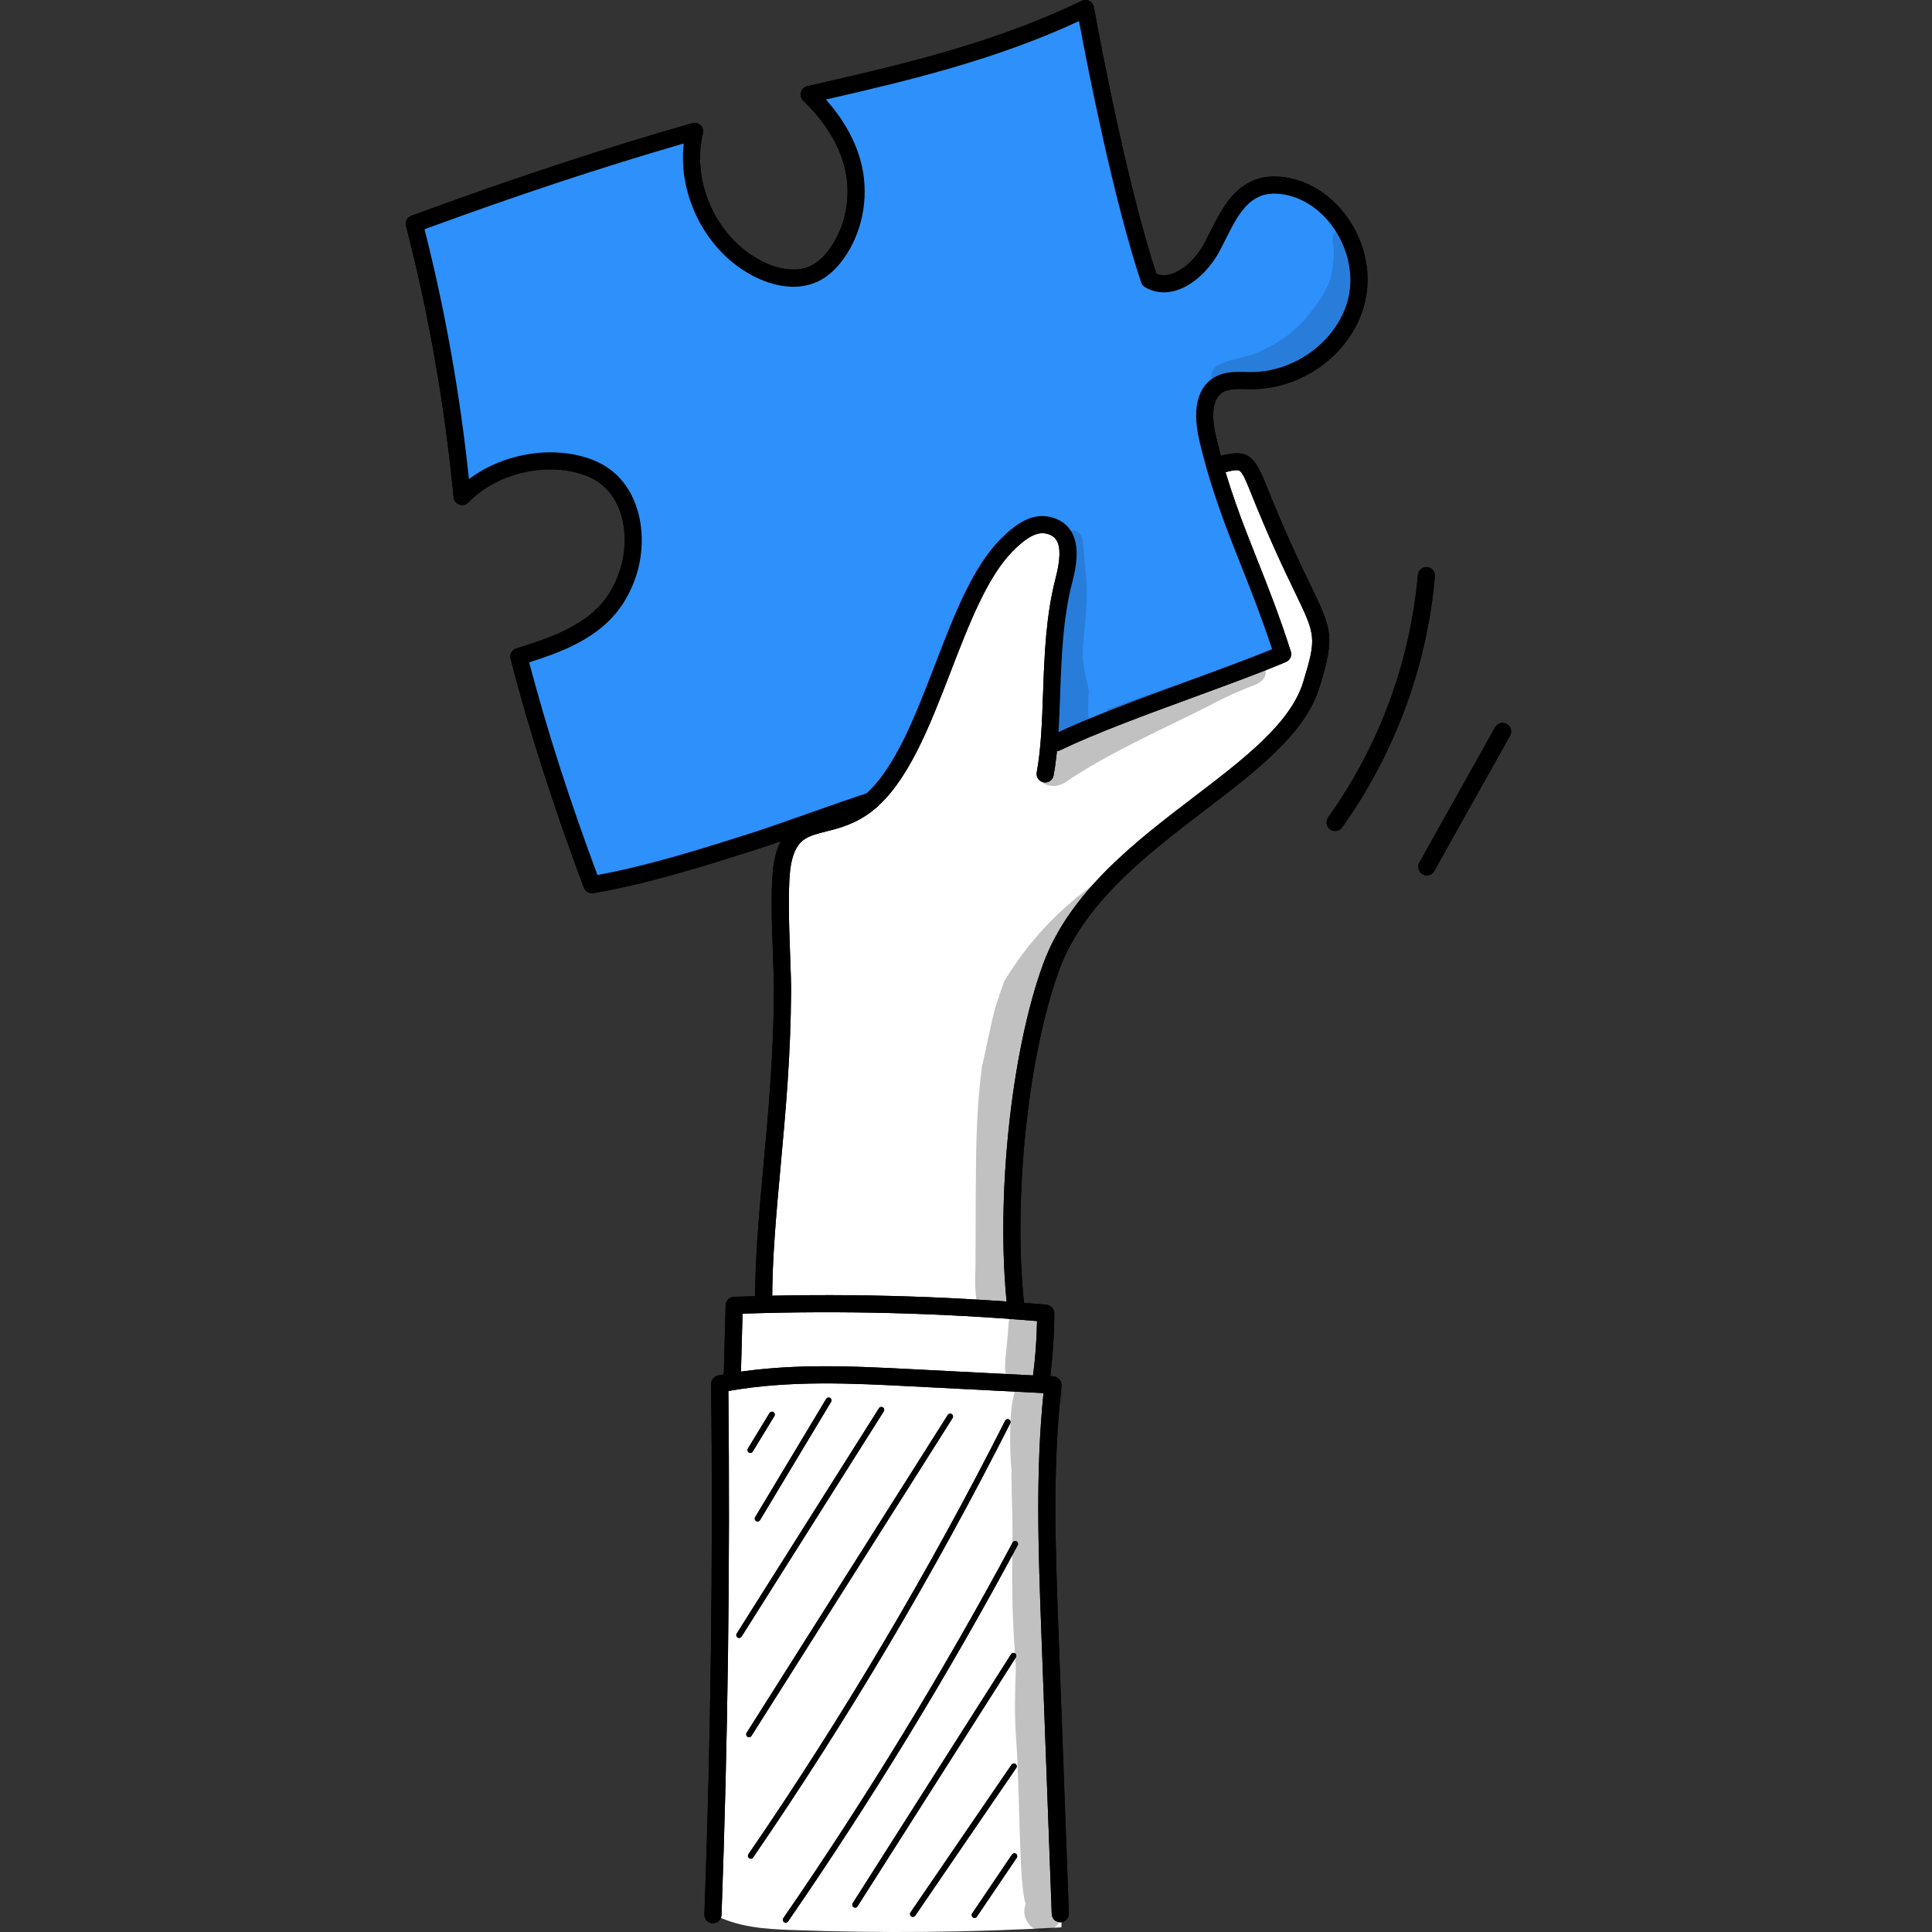 <svg width="100" height="100" viewBox="0 0 100 100" fill="none" xmlns="http://www.w3.org/2000/svg">
<rect x="0" y="0" width="100" height="100" fill="#333333" stroke="none"/>
<g id="Container">
<g id="Group">
<g id="Group_2">
<path id="Vector" d="M36.831 99.045C36.249 90.356 37.849 81.625 37.185 72.942C37.159 72.611 37.133 72.265 37.256 71.957C37.379 71.648 37.703 71.391 38.137 71.173C38.059 70.079 38.033 68.982 38.061 67.886C38.065 67.751 38.073 67.603 38.163 67.501C38.25 67.403 38.39 67.374 38.519 67.351C38.893 67.284 39.268 67.217 39.643 67.15C39.657 64.793 39.763 62.437 40.006 59.938C40.106 58.364 40.207 56.791 40.307 55.217C40.393 53.865 40.479 52.511 40.474 51.156C40.466 49.111 40.253 47.043 40.651 45.036C40.801 44.281 41.05 43.518 41.589 42.759C43.183 42.589 44.711 41.86 45.848 40.73C48.378 38.213 48.671 34.25 50.403 31.13C51.017 30.024 51.816 29.023 52.758 28.179C53.101 27.872 53.476 27.578 53.92 27.455C54.363 27.331 54.891 27.412 55.191 27.761C55.568 28.197 55.471 28.854 55.362 29.42C54.794 32.372 54.49 35.375 54.657 38.464C58.427 36.699 62.328 35.219 66.298 33.638C65.753 31.884 65.106 30.16 64.362 28.481C63.779 27.163 63.128 25.846 62.924 24.419C62.91 24.319 62.899 24.213 62.937 24.12C62.996 23.975 63.159 23.901 63.313 23.873C63.797 23.786 64.29 24.039 64.621 24.402C64.952 24.765 65.15 25.226 65.343 25.678C66.153 27.582 66.963 29.485 67.774 31.389C68.046 32.026 68.321 32.68 68.361 33.372C68.41 34.231 68.092 35.063 67.695 35.965C65.965 38.637 63.331 40.566 60.834 42.54C58.336 44.514 55.84 46.699 54.577 49.62C54.143 50.626 53.867 51.691 53.631 52.76C52.554 57.646 52.275 62.706 52.94 67.795C53.329 67.797 53.719 67.799 54.109 67.801C54.126 69.073 54.053 70.346 53.893 71.608C54.126 71.628 54.359 71.648 54.592 71.669C53.056 80.775 55.243 90.093 54.938 99.758C50.303 100.025 45.655 100.072 41.016 99.898C39.62 99.848 38.194 99.769 36.831 99.045Z" fill="white"/>
</g>
<g id="Group_3">
<path id="Vector_2" d="M39.213 78.751C39.187 78.751 39.161 78.745 39.137 78.731C39.067 78.689 39.044 78.598 39.087 78.527L42.763 72.405C42.805 72.335 42.896 72.313 42.966 72.355C43.036 72.397 43.059 72.487 43.017 72.558L39.34 78.68C39.312 78.726 39.264 78.751 39.213 78.751Z" fill="black"/>
</g>
<g id="Group_4">
<path id="Vector_3" d="M38.257 84.78C38.23 84.78 38.203 84.773 38.178 84.757C38.109 84.713 38.089 84.622 38.132 84.553L45.494 72.891C45.538 72.822 45.63 72.802 45.698 72.845C45.767 72.889 45.788 72.981 45.744 73.049L38.382 84.711C38.354 84.755 38.306 84.78 38.257 84.78Z" fill="black"/>
</g>
<g id="Group_5">
<path id="Vector_4" d="M38.772 89.915C38.745 89.915 38.718 89.908 38.693 89.893C38.624 89.849 38.603 89.758 38.647 89.688L49.056 73.238C49.1 73.169 49.191 73.15 49.26 73.192C49.329 73.236 49.35 73.327 49.306 73.397L38.897 89.847C38.869 89.891 38.821 89.915 38.772 89.915Z" fill="black"/>
</g>
<g id="Group_6">
<path id="Vector_5" d="M38.837 75.203C38.811 75.203 38.784 75.196 38.761 75.181C38.691 75.139 38.669 75.048 38.711 74.978L39.83 73.139C39.872 73.07 39.963 73.047 40.032 73.09C40.102 73.132 40.124 73.223 40.082 73.293L38.963 75.132C38.936 75.178 38.887 75.203 38.837 75.203Z" fill="black"/>
</g>
<g id="Group_7">
<path id="Vector_6" d="M38.86 96.206C38.831 96.206 38.802 96.198 38.776 96.18C38.709 96.134 38.692 96.042 38.738 95.975C43.643 88.825 48.114 81.275 52.026 73.536C52.062 73.463 52.151 73.435 52.224 73.471C52.297 73.507 52.327 73.597 52.289 73.669C48.372 81.42 43.894 88.981 38.981 96.142C38.953 96.184 38.907 96.206 38.86 96.206Z" fill="black"/>
</g>
<g id="Group_8">
<path id="Vector_7" d="M40.667 99.518C40.638 99.518 40.609 99.51 40.583 99.492C40.516 99.445 40.499 99.353 40.545 99.285C44.843 93.053 48.836 86.511 52.415 79.84C52.453 79.768 52.543 79.74 52.615 79.779C52.687 79.818 52.714 79.908 52.676 79.98C49.092 86.661 45.093 93.212 40.789 99.454C40.76 99.496 40.714 99.518 40.667 99.518Z" fill="black"/>
</g>
<g id="Group_9">
<path id="Vector_8" d="M44.26 98.74C44.233 98.74 44.205 98.732 44.181 98.716C44.112 98.673 44.092 98.581 44.135 98.512L52.332 85.623C52.376 85.554 52.468 85.534 52.537 85.578C52.605 85.621 52.626 85.713 52.582 85.782L44.385 98.671C44.357 98.716 44.309 98.74 44.26 98.74Z" fill="black"/>
</g>
<g id="Group_10">
<path id="Vector_9" d="M47.25 99.218C47.221 99.218 47.192 99.21 47.167 99.192C47.1 99.147 47.082 99.055 47.128 98.987L52.358 91.339C52.404 91.272 52.496 91.255 52.563 91.301C52.63 91.347 52.648 91.439 52.602 91.506L47.372 99.154C47.344 99.196 47.297 99.218 47.25 99.218Z" fill="black"/>
</g>
<g id="Group_11">
<path id="Vector_10" d="M50.443 99.27C50.414 99.27 50.385 99.262 50.36 99.244C50.292 99.199 50.274 99.107 50.32 99.039L52.381 95.991C52.427 95.923 52.52 95.906 52.586 95.951C52.654 95.996 52.672 96.089 52.626 96.157L50.564 99.205C50.536 99.247 50.49 99.27 50.443 99.27Z" fill="black"/>
</g>
<g id="Group_12">
<path id="Vector_11" d="M23.896 25.65C23.512 20.866 22.691 16.116 21.583 11.473C26.278 9.731 31.032 8.148 35.893 6.751C35.79 8.569 35.958 10.475 36.892 12.037C37.826 13.601 39.681 14.718 41.462 14.338C43.346 13.937 44.61 11.936 44.57 10.01C44.53 8.084 43.412 6.307 41.89 4.929C46.761 3.915 51.538 2.453 56.115 0.602C56.942 5.374 58.146 10.081 59.612 14.656C61.463 14.707 62.897 13.065 63.804 11.45C64.024 11.059 64.236 10.653 64.564 10.347C65.522 9.452 67.137 9.748 68.165 10.562C69.951 11.976 70.455 14.708 69.443 16.749C68.43 18.79 66.087 20.028 63.813 19.898C63.585 19.885 63.35 19.86 63.133 19.933C62.965 19.989 62.82 20.1 62.701 20.231C61.985 21.016 62.263 22.25 62.584 23.263C62.954 24.429 63.323 25.595 63.624 26.647C64.547 29.09 65.471 31.532 66.156 34.052C62.12 35.346 58.154 36.86 54.233 38.486C54.569 35.282 54.906 32.077 55.242 28.873C55.282 28.496 55.319 28.099 55.165 27.752C54.877 27.105 54 26.896 53.333 27.138C52.667 27.38 52.177 27.947 51.758 28.519C50.301 30.514 49.343 32.824 48.488 35.141C47.624 37.481 46.783 39.959 44.854 41.67C40.021 43.081 35.19 44.493 30.433 45.909C29.615 42.031 27.543 38.15 26.938 34.307C27.199 33.551 28.344 33.595 29.044 33.209C30.538 32.384 31.755 31.052 32.44 29.488C33.123 27.925 32.949 25.908 31.702 24.744C30.617 23.731 28.968 23.543 27.514 23.842C26.149 24.12 24.866 24.783 23.896 25.65Z" fill="#ACD4F7"/>
</g>
<g id="Group_13" opacity="0.129">
<path id="Vector_12" d="M54.747 97.634C54.693 95.319 54.845 92.995 54.609 90.685C54.485 88.685 54.439 88.012 54.245 86.553C54.185 85.733 54.236 84.905 54.153 84.085C53.965 81.899 53.827 79.694 54.071 77.506C54.429 75.206 54.171 75.032 54.702 72.929C54.899 72.59 55.06 72.217 54.93 71.818C54.822 71.37 54.464 71.086 54.059 70.99C54.146 70.432 54.009 70.524 54.023 70.025C54.004 69.432 54.177 68.802 54.044 68.227C53.927 67.911 53.619 67.809 53.346 67.869C53.322 67.859 53.295 67.855 53.27 67.848C53.059 67.525 52.53 67.508 52.364 67.936C52.145 68.362 52.209 68.845 52.139 69.306C52.1 69.96 51.941 70.656 52.078 71.3C52.115 71.401 52.174 71.476 52.245 71.532C52.332 71.681 52.453 71.788 52.591 71.854C52.383 72.383 52.34 72.965 52.305 73.53C52.266 74.467 52.28 75.413 52.383 76.346C52.369 76.259 52.343 76.003 52.35 76.175C52.371 76.872 52.36 77.57 52.398 78.266C52.421 79.707 52.381 81.147 52.4 82.587C52.412 83.833 52.498 85.075 52.582 86.317C52.539 87.535 52.498 88.754 52.594 89.971C52.811 93.155 52.733 97.343 53.073 98.51C53.076 98.533 53.079 98.557 53.083 98.581C52.779 99.338 53.56 100.321 54.495 99.817C55.038 99.517 55.098 98.787 54.765 98.34C54.746 98.105 54.747 97.871 54.747 97.634Z" fill="black"/>
</g>
<g id="Group_14" opacity="0.129">
<path id="Vector_13" d="M68.511 32.805C68.511 33.347 68.413 33.873 68.24 34.378C68.399 34.047 68.531 33.728 68.561 33.211C68.545 32.989 68.581 32.938 68.511 32.805Z" fill="black"/>
</g>
<g id="Group_15" opacity="0.129">
<path id="Vector_14" d="M53.014 49.264C52.639 49.758 52.296 50.27 51.977 50.794C51.89 51.041 51.804 51.289 51.715 51.536C51.35 52.56 51.186 53.671 50.825 55.212C50.577 57.087 50.521 58.983 50.514 60.872C50.496 62.051 50.509 63.257 50.492 64.874C50.514 65.755 50.398 66.678 50.592 67.536C50.895 68.335 52.155 68.091 52.138 67.225C52.011 65.748 52.081 64.263 51.96 62.786C51.996 61.565 52.072 60.803 52.126 59.285C52.127 59.258 52.128 59.235 52.129 59.208C52.366 59.139 52.562 58.939 52.571 58.604C52.657 56.57 53.374 54.603 53.602 52.233C53.616 52.005 53.647 51.75 53.545 51.544C54.044 50.206 54.577 49.138 55.541 47.596C55.723 47.307 55.878 47.002 56.048 46.706C56.507 46.173 57.009 45.678 57.507 45.181C57.54 45.152 57.571 45.121 57.603 45.092C55.858 46.224 54.288 47.588 53.014 49.264Z" fill="black"/>
</g>
<g id="Group_16" opacity="0.129">
<path id="Vector_15" d="M64.844 39.198C65.06 39.005 65.272 38.803 65.477 38.591C65.74 38.287 65.994 37.955 66.217 37.643C65.837 38.083 65.431 38.503 64.995 38.901C64.802 39.076 64.606 39.246 64.408 39.415C64.553 39.343 64.698 39.27 64.844 39.198Z" fill="black"/>
</g>
<g id="Group_17" opacity="0.129">
<path id="Vector_16" d="M65.305 34.307C65.317 34.295 65.334 34.282 65.344 34.27C65.392 34.191 65.411 34.103 65.409 34.016C65.388 34.032 65.365 34.047 65.339 34.058C64.698 34.341 63.998 34.495 63.328 34.696C62.671 34.893 62.015 35.095 61.362 35.303C60.033 35.726 58.721 36.187 57.416 36.676C57.372 36.693 57.331 36.702 57.291 36.706C57.29 36.714 57.289 36.722 57.288 36.73C57.289 36.735 57.291 36.739 57.291 36.743C57.293 36.777 57.286 36.809 57.278 36.838C57.28 36.859 57.282 36.879 57.284 36.899C57.285 36.903 57.285 36.907 57.285 36.91C57.286 36.913 57.286 36.913 57.286 36.917C57.287 36.92 57.287 36.922 57.287 36.925C57.288 36.932 57.289 36.94 57.29 36.948C57.289 36.941 57.289 36.938 57.288 36.933C57.301 37.035 57.296 37.123 57.247 37.216C57.233 37.242 57.21 37.26 57.191 37.28C57.196 37.435 57.114 37.581 56.966 37.644C56.78 37.722 56.605 37.643 56.493 37.489C56.269 37.181 56.32 36.731 56.324 36.37C56.325 36.177 56.339 35.985 56.357 35.794C56.349 35.746 56.342 35.7 56.333 35.653C56.325 35.618 56.329 35.586 56.329 35.554C56.24 35.254 56.106 34.694 56.092 34.357C56.091 34.266 56.072 34.186 56.044 34.116C56.046 33.94 56.047 33.764 56.05 33.588C56.132 32.327 56.346 31.067 56.211 29.8C56.169 29.339 56.109 28.878 56.091 28.414C56.044 28.165 56.081 27.867 55.919 27.66C55.592 27.198 54.834 27.579 54.994 28.121C55.132 29.113 55.008 31.097 54.78 32.079C54.622 33.169 54.209 34.222 54.157 35.322C54.153 35.843 54.117 36.365 54.149 36.885C54.157 37.172 54.209 37.47 54.428 37.675C54.865 38.142 55.644 37.937 55.895 37.416C56.073 37.45 56.261 37.453 56.45 37.442C55.673 37.774 54.861 38.153 54.054 38.627C54.051 39.177 54.047 39.726 54.032 40.276C54.03 40.367 54.024 40.458 54.02 40.549C54.31 40.716 54.684 40.748 55.078 40.533C57.389 38.96 59.975 37.847 62.462 36.589C63.178 36.204 63.917 35.859 64.307 35.712C64.655 35.53 65.112 35.472 65.372 35.167C65.612 34.881 65.526 34.525 65.305 34.307Z" fill="black"/>
</g>
<g id="Group_18" opacity="0.129">
<path id="Vector_17" d="M69.896 11.865C69.559 11.659 69.091 11.854 68.991 12.233C68.938 12.403 68.996 12.569 69.024 12.738C69.054 13.021 69.032 13.306 69.004 13.588C68.981 13.794 68.956 14.094 68.79 14.629C68.777 14.663 68.764 14.696 68.751 14.73C68.749 14.733 68.749 14.735 68.747 14.738C68.587 15.089 68.388 15.421 68.161 15.733C68.04 15.898 67.983 15.97 68.142 15.764C67.411 16.782 66.661 17.546 65.115 18.242C64.427 18.529 63.628 18.574 62.977 18.931C62.342 19.378 62.866 20.424 63.61 20.201C64.56 19.948 65.543 19.793 66.418 19.321C68.084 18.451 69.567 17.012 70.034 15.145C70.216 14.401 70.603 12.347 69.896 11.865Z" fill="black"/>
</g>
<g id="Group_19">
<path id="Vector_18" d="M39.526 67.802C39.281 67.802 39.082 67.603 39.082 67.358C39.082 65.084 39.295 62.759 39.52 60.298C39.777 57.489 40.043 54.583 40.059 51.257C40.06 50.844 40.038 50.232 40.012 49.524C39.946 47.742 39.865 45.526 40.094 44.465C40.476 42.697 41.529 42.432 42.547 42.175C43.212 42.008 43.9 41.834 44.612 41.269C46.25 39.971 47.335 37.155 48.384 34.431C49.385 31.832 50.331 29.378 51.777 27.916C52.438 27.248 53.329 26.511 54.361 26.758C54.851 26.873 55.217 27.128 55.448 27.512C55.903 28.265 55.712 29.32 55.496 30.154C55.014 32.012 54.943 34.005 54.874 35.932C54.821 37.43 54.77 38.845 54.534 40.139C54.49 40.38 54.256 40.538 54.018 40.495C53.777 40.451 53.617 40.22 53.662 39.979C53.886 38.749 53.936 37.365 53.988 35.901C54.058 33.926 54.132 31.884 54.637 29.931C54.887 28.968 54.904 28.326 54.688 27.97C54.582 27.793 54.412 27.681 54.156 27.621C53.554 27.476 52.905 28.037 52.408 28.54C51.093 29.87 50.137 32.351 49.212 34.75C48.12 37.584 46.991 40.515 45.164 41.964C44.302 42.647 43.449 42.862 42.764 43.035C41.773 43.285 41.227 43.422 40.961 44.651C40.756 45.604 40.838 47.85 40.898 49.49C40.925 50.208 40.947 50.828 40.946 51.26C40.93 54.625 40.662 57.55 40.403 60.378C40.18 62.818 39.968 65.123 39.968 67.357C39.97 67.603 39.771 67.802 39.526 67.802Z" fill="black"/>
</g>
<g id="Group_20">
<path id="Vector_19" d="M30.636 46.234C30.453 46.234 30.286 46.121 30.22 45.946C28.599 41.605 27.428 37.951 26.425 34.099C26.365 33.87 26.496 33.634 26.721 33.564C28.232 33.09 30.112 32.499 31.213 31.156C31.588 30.698 31.884 30.142 32.091 29.503C32.598 27.946 32.361 25.872 30.928 24.923C30.521 24.653 29.997 24.465 29.372 24.366C27.53 24.07 25.468 24.73 24.239 26.007C24.118 26.132 23.936 26.175 23.773 26.118C23.61 26.061 23.494 25.914 23.478 25.741C23.016 20.944 22.188 16.218 21.014 11.695C20.957 11.475 21.076 11.246 21.291 11.168C26.595 9.218 31.216 7.694 35.83 6.374C35.983 6.331 36.146 6.371 36.26 6.481C36.373 6.59 36.421 6.752 36.383 6.905C35.765 9.454 37.12 12.366 39.468 13.534C40.387 13.992 41.291 14.078 41.946 13.771C42.307 13.601 42.65 13.291 42.964 12.848C43.751 11.74 44.049 10.252 43.763 8.869C43.431 7.263 42.391 5.995 41.577 5.213C41.459 5.1 41.413 4.932 41.456 4.774C41.5 4.617 41.627 4.497 41.786 4.46C46.492 3.388 51.36 2.28 55.989 0.044C56.114 -0.016 56.26 -0.014 56.383 0.048C56.507 0.111 56.594 0.227 56.618 0.364C56.998 2.448 58.342 9.541 59.851 14.166C60.072 14.26 60.311 14.27 60.577 14.197C61.203 14.025 61.905 13.391 62.321 12.619C62.431 12.416 62.536 12.206 62.642 11.993C63.174 10.933 63.777 9.73 64.999 9.293C65.578 9.086 66.267 9.08 66.994 9.276C69.576 9.971 71.287 12.939 70.654 15.627C70.048 18.204 67.517 20.144 64.765 20.144C64.662 20.143 64.561 20.141 64.458 20.139C64.013 20.129 63.594 20.119 63.292 20.302C62.639 20.696 62.751 21.812 62.959 22.678C63.549 25.128 64.278 26.964 65.048 28.908C65.62 30.348 66.21 31.837 66.813 33.719C66.883 33.937 66.774 34.174 66.563 34.263C65.276 34.807 63.614 35.416 61.855 36.062C59.318 36.992 56.695 37.953 54.859 38.84C54.638 38.946 54.373 38.853 54.266 38.633C54.16 38.413 54.252 38.148 54.472 38.041C56.348 37.136 58.992 36.166 61.549 35.229C63.13 34.649 64.632 34.099 65.842 33.602C65.291 31.928 64.749 30.561 64.223 29.235C63.44 27.261 62.701 25.397 62.096 22.886C61.593 20.795 62.219 19.914 62.832 19.543C63.355 19.227 63.952 19.241 64.478 19.252C64.574 19.255 64.66 19.26 64.763 19.257C67.077 19.257 69.284 17.576 69.79 15.425C70.308 13.221 68.865 10.699 66.762 10.133C66.378 10.03 65.811 9.945 65.296 10.129C64.409 10.447 63.935 11.392 63.434 12.392C63.323 12.613 63.214 12.832 63.1 13.042C62.696 13.792 61.853 14.769 60.809 15.054C60.257 15.205 59.72 15.137 59.256 14.858C59.165 14.803 59.097 14.717 59.064 14.617C57.632 10.297 56.342 3.738 55.849 1.092C51.544 3.088 47.086 4.16 42.748 5.151C43.521 6.018 44.327 7.222 44.631 8.689C44.967 10.309 44.613 12.056 43.686 13.362C43.282 13.931 42.823 14.339 42.321 14.575C41.086 15.153 39.755 14.669 39.072 14.329C36.59 13.094 35.071 10.167 35.391 7.425C31.132 8.662 26.838 10.082 21.972 11.864C23.036 16.041 23.808 20.386 24.273 24.797C25.703 23.718 27.702 23.202 29.511 23.491C30.262 23.611 30.903 23.844 31.418 24.185C33.219 25.378 33.544 27.902 32.934 29.778C32.692 30.522 32.343 31.175 31.898 31.718C30.733 33.141 28.933 33.792 27.389 34.284C28.334 37.855 29.434 41.283 30.922 45.29C33.58 44.802 36.26 43.953 38.855 43.13C39.546 42.911 40.734 42.493 41.882 42.088C43.04 41.68 44.239 41.258 44.941 41.035C45.175 40.96 45.424 41.09 45.498 41.324C45.573 41.557 45.443 41.807 45.209 41.881C44.52 42.099 43.328 42.519 42.176 42.925C41.022 43.332 39.828 43.752 39.127 43.975C36.381 44.845 33.547 45.744 30.709 46.229C30.685 46.231 30.66 46.234 30.636 46.234Z" fill="black"/>
</g>
<g id="Group_21">
<path id="Vector_20" d="M52.573 68.051C52.349 68.051 52.157 67.882 52.132 67.655C51.529 62.092 52.327 54.461 53.99 49.906C55.353 46.171 58.79 43.548 61.822 41.234C64.387 39.278 66.808 37.429 67.455 35.296C68.153 32.994 68.11 32.905 67.01 30.622C66.49 29.544 65.705 27.916 64.685 25.36C64.492 24.877 64.306 24.438 64.142 24.36C63.981 24.283 63.513 24.41 63.007 24.557C62.772 24.625 62.525 24.491 62.457 24.256C62.388 24.021 62.523 23.774 62.758 23.706C64.468 23.205 64.854 23.391 65.508 25.03C66.517 27.557 67.263 29.106 67.809 30.237C68.955 32.615 69.102 32.92 68.304 35.554C67.574 37.96 65.041 39.893 62.36 41.94C59.425 44.18 56.098 46.719 54.824 50.21C53.2 54.655 52.422 62.114 53.014 67.56C53.041 67.804 52.864 68.022 52.621 68.048C52.605 68.05 52.588 68.051 52.573 68.051Z" fill="black"/>
</g>
<g id="Group_22">
<path id="Vector_21" d="M36.903 99.55C36.897 99.55 36.891 99.55 36.886 99.549C36.641 99.54 36.45 99.334 36.459 99.09C36.794 89.985 36.911 80.747 36.809 71.633C36.807 71.418 36.958 71.233 37.169 71.192C40.606 70.528 43.973 70.703 47.228 70.871C49.669 70.997 52.109 71.123 54.526 71.245C54.648 71.251 54.762 71.308 54.841 71.401C54.92 71.494 54.958 71.616 54.944 71.738C54.471 75.912 54.629 80.187 54.782 84.322L55.325 99.036C55.333 99.281 55.142 99.487 54.898 99.496C54.642 99.505 54.447 99.313 54.438 99.069L53.895 84.355C53.748 80.341 53.594 76.195 54.012 72.107C51.748 71.994 49.465 71.875 47.182 71.757C44.096 71.598 40.908 71.433 37.7 71.997C37.794 81.005 37.675 90.128 37.345 99.123C37.337 99.362 37.14 99.55 36.903 99.55Z" fill="black"/>
</g>
<g id="Group_23">
<path id="Vector_22" d="M37.9 71.841C37.896 71.841 37.892 71.841 37.888 71.841C37.643 71.834 37.45 71.63 37.456 71.386L37.559 67.555C37.565 67.321 37.753 67.132 37.986 67.124C43.362 66.925 48.805 67.061 54.166 67.531C54.395 67.55 54.571 67.743 54.57 67.974C54.567 69.133 54.486 70.304 54.331 71.452C54.298 71.695 54.075 71.866 53.832 71.832C53.589 71.799 53.419 71.576 53.452 71.333C53.584 70.357 53.66 69.366 53.678 68.379C48.624 67.953 43.499 67.824 38.434 67.995L38.341 71.409C38.337 71.65 38.139 71.841 37.9 71.841Z" fill="black"/>
</g>
<g id="Group_24">
<path id="Vector_23" d="M69.106 43.013C69.016 43.013 68.926 42.986 68.848 42.93C68.648 42.788 68.602 42.511 68.745 42.311C71.381 38.618 72.987 34.276 73.389 29.756C73.41 29.511 73.629 29.333 73.87 29.353C74.114 29.375 74.294 29.59 74.272 29.834C73.856 34.512 72.194 39.005 69.467 42.827C69.38 42.948 69.243 43.013 69.106 43.013Z" fill="black"/>
</g>
<g id="Group_25">
<path id="Vector_24" d="M73.85 45.31C73.777 45.31 73.702 45.292 73.634 45.254C73.42 45.135 73.344 44.864 73.464 44.651L77.386 37.643C77.506 37.429 77.776 37.353 77.99 37.472C78.203 37.592 78.28 37.862 78.16 38.076L74.238 45.083C74.156 45.229 74.006 45.31 73.85 45.31Z" fill="black"/>
</g>
<g id="Group_26">
<path id="Vector_25" d="M39.213 78.751C39.187 78.751 39.161 78.745 39.137 78.731C39.067 78.689 39.044 78.598 39.087 78.527L42.763 72.405C42.805 72.335 42.896 72.313 42.966 72.355C43.036 72.397 43.059 72.487 43.017 72.558L39.34 78.68C39.312 78.726 39.264 78.751 39.213 78.751Z" fill="black"/>
</g>
<g id="Group_27">
<path id="Vector_26" d="M38.257 84.78C38.23 84.78 38.203 84.773 38.178 84.757C38.109 84.713 38.089 84.622 38.132 84.553L45.494 72.891C45.538 72.822 45.63 72.802 45.698 72.845C45.767 72.889 45.788 72.981 45.744 73.049L38.382 84.711C38.354 84.755 38.306 84.78 38.257 84.78Z" fill="black"/>
</g>
<g id="Group_28">
<path id="Vector_27" d="M38.772 89.915C38.745 89.915 38.718 89.908 38.693 89.893C38.624 89.849 38.603 89.758 38.647 89.688L49.056 73.238C49.1 73.169 49.191 73.15 49.26 73.192C49.329 73.236 49.35 73.327 49.306 73.397L38.897 89.847C38.869 89.891 38.821 89.915 38.772 89.915Z" fill="black"/>
</g>
<g id="Group_29">
<path id="Vector_28" d="M38.837 75.203C38.811 75.203 38.784 75.196 38.761 75.181C38.691 75.139 38.669 75.048 38.711 74.978L39.83 73.139C39.872 73.07 39.963 73.047 40.032 73.09C40.102 73.132 40.124 73.223 40.082 73.293L38.963 75.132C38.936 75.178 38.887 75.203 38.837 75.203Z" fill="black"/>
</g>
<g id="Group_30">
<path id="Vector_29" d="M38.86 96.206C38.831 96.206 38.802 96.198 38.776 96.18C38.709 96.134 38.692 96.042 38.738 95.975C43.643 88.825 48.114 81.275 52.026 73.536C52.062 73.463 52.151 73.435 52.224 73.471C52.297 73.507 52.327 73.597 52.289 73.669C48.372 81.42 43.894 88.981 38.981 96.142C38.953 96.184 38.907 96.206 38.86 96.206Z" fill="black"/>
</g>
<g id="Group_31">
<path id="Vector_30" d="M40.667 99.518C40.638 99.518 40.609 99.51 40.583 99.492C40.516 99.445 40.499 99.353 40.545 99.285C44.843 93.053 48.836 86.511 52.415 79.84C52.453 79.768 52.543 79.74 52.615 79.779C52.687 79.818 52.714 79.908 52.676 79.98C49.092 86.661 45.093 93.212 40.789 99.454C40.76 99.496 40.714 99.518 40.667 99.518Z" fill="black"/>
</g>
<g id="Group_32">
<path id="Vector_31" d="M44.26 98.74C44.233 98.74 44.205 98.732 44.181 98.716C44.112 98.673 44.092 98.581 44.135 98.512L52.332 85.623C52.376 85.554 52.468 85.534 52.537 85.578C52.605 85.621 52.626 85.713 52.582 85.782L44.385 98.671C44.357 98.716 44.309 98.74 44.26 98.74Z" fill="black"/>
</g>
<g id="Group_33">
<path id="Vector_32" d="M47.25 99.218C47.221 99.218 47.192 99.21 47.167 99.192C47.1 99.147 47.082 99.055 47.128 98.987L52.358 91.339C52.404 91.272 52.496 91.255 52.563 91.301C52.63 91.347 52.648 91.439 52.602 91.506L47.372 99.154C47.344 99.196 47.297 99.218 47.25 99.218Z" fill="black"/>
</g>
<g id="Group_34">
<path id="Vector_33" d="M50.443 99.27C50.414 99.27 50.385 99.262 50.36 99.244C50.292 99.199 50.274 99.107 50.32 99.039L52.381 95.991C52.427 95.923 52.52 95.906 52.586 95.951C52.654 95.996 52.672 96.089 52.626 96.157L50.564 99.205C50.536 99.247 50.49 99.27 50.443 99.27Z" fill="black"/>
</g>
<g id="Group_35">
<path id="Vector_34" d="M23.896 25.65C23.512 20.866 22.691 16.116 21.583 11.473C26.278 9.731 31.032 8.148 35.893 6.751C35.79 8.569 35.958 10.475 36.892 12.037C37.826 13.601 39.681 14.718 41.462 14.338C43.346 13.937 44.61 11.936 44.57 10.01C44.53 8.084 43.412 6.307 41.89 4.929C46.761 3.915 51.538 2.453 56.115 0.602C56.942 5.374 58.146 10.081 59.612 14.656C61.463 14.707 62.897 13.065 63.804 11.45C64.024 11.059 64.236 10.653 64.564 10.347C65.522 9.452 67.137 9.748 68.165 10.562C69.951 11.976 70.455 14.708 69.443 16.749C68.43 18.79 66.087 20.028 63.813 19.898C63.585 19.885 63.35 19.86 63.133 19.933C62.965 19.989 62.82 20.1 62.701 20.231C61.985 21.016 62.263 22.25 62.584 23.263C62.954 24.429 63.323 25.595 63.624 26.647C64.547 29.09 65.471 31.532 66.156 34.052C62.12 35.346 58.154 36.86 54.233 38.486C54.569 35.282 54.906 32.077 55.242 28.873C55.282 28.496 55.319 28.099 55.165 27.752C54.877 27.105 54 26.896 53.333 27.138C52.667 27.38 52.177 27.947 51.758 28.519C50.301 30.514 49.343 32.824 48.488 35.141C47.624 37.481 46.783 39.959 44.854 41.67C40.021 43.081 35.19 44.493 30.433 45.909C29.615 42.031 27.543 38.15 26.938 34.307C27.199 33.551 28.344 33.595 29.044 33.209C30.538 32.384 31.755 31.052 32.44 29.488C33.123 27.925 32.949 25.908 31.702 24.744C30.617 23.731 28.968 23.543 27.514 23.842C26.149 24.12 24.866 24.783 23.896 25.65Z" fill="#2E90FA"/>
</g>
<g id="Group_36" opacity="0.129">
<path id="Vector_35" d="M54.747 97.634C54.693 95.319 54.845 92.995 54.609 90.685C54.485 88.685 54.439 88.012 54.245 86.553C54.185 85.733 54.236 84.905 54.153 84.085C53.965 81.899 53.827 79.694 54.071 77.506C54.429 75.206 54.171 75.032 54.702 72.929C54.899 72.59 55.06 72.217 54.93 71.818C54.822 71.37 54.464 71.086 54.059 70.99C54.146 70.432 54.009 70.524 54.023 70.025C54.004 69.432 54.177 68.802 54.044 68.227C53.927 67.911 53.619 67.809 53.346 67.869C53.322 67.859 53.295 67.855 53.27 67.848C53.059 67.525 52.53 67.508 52.364 67.936C52.145 68.362 52.209 68.845 52.139 69.306C52.1 69.96 51.941 70.656 52.078 71.3C52.115 71.401 52.174 71.476 52.245 71.532C52.332 71.681 52.453 71.788 52.591 71.854C52.383 72.383 52.34 72.965 52.305 73.53C52.266 74.467 52.28 75.413 52.383 76.346C52.369 76.259 52.343 76.003 52.35 76.175C52.371 76.872 52.36 77.57 52.398 78.266C52.421 79.707 52.381 81.147 52.4 82.587C52.412 83.833 52.498 85.075 52.582 86.317C52.539 87.535 52.498 88.754 52.594 89.971C52.811 93.155 52.733 97.343 53.073 98.51C53.076 98.533 53.079 98.557 53.083 98.581C52.779 99.338 53.56 100.321 54.495 99.817C55.038 99.517 55.098 98.787 54.765 98.34C54.746 98.105 54.747 97.871 54.747 97.634Z" fill="black"/>
</g>
<g id="Group_37" opacity="0.129">
<path id="Vector_36" d="M68.511 32.805C68.511 33.347 68.413 33.873 68.24 34.378C68.399 34.047 68.531 33.728 68.561 33.211C68.545 32.989 68.581 32.938 68.511 32.805Z" fill="black"/>
</g>
<g id="Group_38" opacity="0.129">
<path id="Vector_37" d="M53.014 49.264C52.639 49.758 52.296 50.27 51.977 50.794C51.89 51.041 51.804 51.289 51.715 51.536C51.35 52.56 51.186 53.671 50.825 55.212C50.577 57.087 50.521 58.983 50.514 60.872C50.496 62.051 50.509 63.257 50.492 64.874C50.514 65.755 50.398 66.678 50.592 67.536C50.895 68.335 52.155 68.091 52.138 67.225C52.011 65.748 52.081 64.263 51.96 62.786C51.996 61.565 52.072 60.803 52.126 59.285C52.127 59.258 52.128 59.235 52.129 59.208C52.366 59.139 52.562 58.939 52.571 58.604C52.657 56.57 53.374 54.603 53.602 52.233C53.616 52.005 53.647 51.75 53.545 51.544C54.044 50.206 54.577 49.138 55.541 47.596C55.723 47.307 55.878 47.002 56.048 46.706C56.507 46.173 57.009 45.678 57.507 45.181C57.54 45.152 57.571 45.121 57.603 45.092C55.858 46.224 54.288 47.588 53.014 49.264Z" fill="black"/>
</g>
<g id="Group_39" opacity="0.129">
<path id="Vector_38" d="M64.844 39.198C65.06 39.005 65.272 38.803 65.477 38.591C65.74 38.287 65.994 37.955 66.217 37.643C65.837 38.083 65.431 38.503 64.995 38.901C64.802 39.076 64.606 39.246 64.408 39.415C64.553 39.343 64.698 39.27 64.844 39.198Z" fill="black"/>
</g>
<g id="Group_40" opacity="0.129">
<path id="Vector_39" d="M65.305 34.307C65.317 34.295 65.334 34.282 65.344 34.27C65.392 34.191 65.411 34.103 65.409 34.016C65.388 34.032 65.365 34.047 65.339 34.058C64.698 34.341 63.998 34.495 63.328 34.696C62.671 34.893 62.015 35.095 61.362 35.303C60.033 35.726 58.721 36.187 57.416 36.676C57.372 36.693 57.331 36.702 57.291 36.706C57.29 36.714 57.289 36.722 57.288 36.73C57.289 36.735 57.291 36.739 57.291 36.743C57.293 36.777 57.286 36.809 57.278 36.838C57.28 36.859 57.282 36.879 57.284 36.899C57.285 36.903 57.285 36.907 57.285 36.91C57.286 36.913 57.286 36.913 57.286 36.917C57.287 36.92 57.287 36.922 57.287 36.925C57.288 36.932 57.289 36.94 57.29 36.948C57.289 36.941 57.289 36.938 57.288 36.933C57.301 37.035 57.296 37.123 57.247 37.216C57.233 37.242 57.21 37.26 57.191 37.28C57.196 37.435 57.114 37.581 56.966 37.644C56.78 37.722 56.605 37.643 56.493 37.489C56.269 37.181 56.32 36.731 56.324 36.37C56.325 36.177 56.339 35.985 56.357 35.794C56.349 35.746 56.342 35.7 56.333 35.653C56.325 35.618 56.329 35.586 56.329 35.554C56.24 35.254 56.106 34.694 56.092 34.357C56.091 34.266 56.072 34.186 56.044 34.116C56.046 33.94 56.047 33.764 56.05 33.588C56.132 32.327 56.346 31.067 56.211 29.8C56.169 29.339 56.109 28.878 56.091 28.414C56.044 28.165 56.081 27.867 55.919 27.66C55.592 27.198 54.834 27.579 54.994 28.121C55.132 29.113 55.008 31.097 54.78 32.079C54.622 33.169 54.209 34.222 54.157 35.322C54.153 35.843 54.117 36.365 54.149 36.885C54.157 37.172 54.209 37.47 54.428 37.675C54.865 38.142 55.644 37.937 55.895 37.416C56.073 37.45 56.261 37.453 56.45 37.442C55.673 37.774 54.861 38.153 54.054 38.627C54.051 39.177 54.047 39.726 54.032 40.276C54.03 40.367 54.024 40.458 54.02 40.549C54.31 40.716 54.684 40.748 55.078 40.533C57.389 38.96 59.975 37.847 62.462 36.589C63.178 36.204 63.917 35.859 64.307 35.712C64.655 35.53 65.112 35.472 65.372 35.167C65.612 34.881 65.526 34.525 65.305 34.307Z" fill="black"/>
</g>
<g id="Group_41" opacity="0.129">
<path id="Vector_40" d="M69.896 11.865C69.559 11.659 69.091 11.854 68.991 12.233C68.938 12.403 68.996 12.569 69.024 12.738C69.054 13.021 69.032 13.306 69.004 13.588C68.981 13.794 68.956 14.094 68.79 14.629C68.777 14.663 68.764 14.696 68.751 14.73C68.749 14.733 68.749 14.735 68.747 14.738C68.587 15.089 68.388 15.421 68.161 15.733C68.04 15.898 67.983 15.97 68.142 15.764C67.411 16.782 66.661 17.546 65.115 18.242C64.427 18.529 63.628 18.574 62.977 18.931C62.342 19.378 62.866 20.424 63.61 20.201C64.56 19.948 65.543 19.793 66.418 19.321C68.084 18.451 69.567 17.012 70.034 15.145C70.216 14.401 70.603 12.347 69.896 11.865Z" fill="black"/>
</g>
<g id="Group_42">
<path id="Vector_41" d="M39.526 67.802C39.281 67.802 39.082 67.603 39.082 67.358C39.082 65.084 39.295 62.759 39.52 60.298C39.777 57.489 40.043 54.583 40.059 51.257C40.06 50.844 40.038 50.232 40.012 49.524C39.946 47.742 39.865 45.526 40.094 44.465C40.476 42.697 41.529 42.432 42.547 42.175C43.212 42.008 43.9 41.834 44.612 41.269C46.25 39.971 47.335 37.155 48.384 34.431C49.385 31.832 50.331 29.378 51.777 27.916C52.438 27.248 53.329 26.511 54.361 26.758C54.851 26.873 55.217 27.128 55.448 27.512C55.903 28.265 55.712 29.32 55.496 30.154C55.014 32.012 54.943 34.005 54.874 35.932C54.821 37.43 54.77 38.845 54.534 40.139C54.49 40.38 54.256 40.538 54.018 40.495C53.777 40.451 53.617 40.22 53.662 39.979C53.886 38.749 53.936 37.365 53.988 35.901C54.058 33.926 54.132 31.884 54.637 29.931C54.887 28.968 54.904 28.326 54.688 27.97C54.582 27.793 54.412 27.681 54.156 27.621C53.554 27.476 52.905 28.037 52.408 28.54C51.093 29.87 50.137 32.351 49.212 34.75C48.12 37.584 46.991 40.515 45.164 41.964C44.302 42.647 43.449 42.862 42.764 43.035C41.773 43.285 41.227 43.422 40.961 44.651C40.756 45.604 40.838 47.85 40.898 49.49C40.925 50.208 40.947 50.828 40.946 51.26C40.93 54.625 40.662 57.55 40.403 60.378C40.18 62.818 39.968 65.123 39.968 67.357C39.97 67.603 39.771 67.802 39.526 67.802Z" fill="black"/>
</g>
<g id="Group_43">
<path id="Vector_42" d="M30.636 46.234C30.453 46.234 30.286 46.121 30.22 45.946C28.599 41.605 27.428 37.951 26.425 34.099C26.365 33.87 26.496 33.634 26.721 33.564C28.232 33.09 30.112 32.499 31.213 31.156C31.588 30.698 31.884 30.142 32.091 29.503C32.598 27.946 32.361 25.872 30.928 24.923C30.521 24.653 29.997 24.465 29.372 24.366C27.53 24.07 25.468 24.73 24.239 26.007C24.118 26.132 23.936 26.175 23.773 26.118C23.61 26.061 23.494 25.914 23.478 25.741C23.016 20.944 22.188 16.218 21.014 11.695C20.957 11.475 21.076 11.246 21.291 11.168C26.595 9.218 31.216 7.694 35.83 6.374C35.983 6.331 36.146 6.371 36.26 6.481C36.373 6.59 36.421 6.752 36.383 6.905C35.765 9.454 37.12 12.366 39.468 13.534C40.387 13.992 41.291 14.078 41.946 13.771C42.307 13.601 42.65 13.291 42.964 12.848C43.751 11.74 44.049 10.252 43.763 8.869C43.431 7.263 42.391 5.995 41.577 5.213C41.459 5.1 41.413 4.932 41.456 4.774C41.5 4.617 41.627 4.497 41.786 4.46C46.492 3.388 51.36 2.28 55.989 0.044C56.114 -0.016 56.26 -0.014 56.383 0.048C56.507 0.111 56.594 0.227 56.618 0.364C56.998 2.448 58.342 9.541 59.851 14.166C60.072 14.26 60.311 14.27 60.577 14.197C61.203 14.025 61.905 13.391 62.321 12.619C62.431 12.416 62.536 12.206 62.642 11.993C63.174 10.933 63.777 9.73 64.999 9.293C65.578 9.086 66.267 9.08 66.994 9.276C69.576 9.971 71.287 12.939 70.654 15.627C70.048 18.204 67.517 20.144 64.765 20.144C64.662 20.143 64.561 20.141 64.458 20.139C64.013 20.129 63.594 20.119 63.292 20.302C62.639 20.696 62.751 21.812 62.959 22.678C63.549 25.128 64.278 26.964 65.048 28.908C65.62 30.348 66.21 31.837 66.813 33.719C66.883 33.937 66.774 34.174 66.563 34.263C65.276 34.807 63.614 35.416 61.855 36.062C59.318 36.992 56.695 37.953 54.859 38.84C54.638 38.946 54.373 38.853 54.266 38.633C54.16 38.413 54.252 38.148 54.472 38.041C56.348 37.136 58.992 36.166 61.549 35.229C63.13 34.649 64.632 34.099 65.842 33.602C65.291 31.928 64.749 30.561 64.223 29.235C63.44 27.261 62.701 25.397 62.096 22.886C61.593 20.795 62.219 19.914 62.832 19.543C63.355 19.227 63.952 19.241 64.478 19.252C64.574 19.255 64.66 19.26 64.763 19.257C67.077 19.257 69.284 17.576 69.79 15.425C70.308 13.221 68.865 10.699 66.762 10.133C66.378 10.03 65.811 9.945 65.296 10.129C64.409 10.447 63.935 11.392 63.434 12.392C63.323 12.613 63.214 12.832 63.1 13.042C62.696 13.792 61.853 14.769 60.809 15.054C60.257 15.205 59.72 15.137 59.256 14.858C59.165 14.803 59.097 14.717 59.064 14.617C57.632 10.297 56.342 3.738 55.849 1.092C51.544 3.088 47.086 4.16 42.748 5.151C43.521 6.018 44.327 7.222 44.631 8.689C44.967 10.309 44.613 12.056 43.686 13.362C43.282 13.931 42.823 14.339 42.321 14.575C41.086 15.153 39.755 14.669 39.072 14.329C36.59 13.094 35.071 10.167 35.391 7.425C31.132 8.662 26.838 10.082 21.972 11.864C23.036 16.041 23.808 20.386 24.273 24.797C25.703 23.718 27.702 23.202 29.511 23.491C30.262 23.611 30.903 23.844 31.418 24.185C33.219 25.378 33.544 27.902 32.934 29.778C32.692 30.522 32.343 31.175 31.898 31.718C30.733 33.141 28.933 33.792 27.389 34.284C28.334 37.855 29.434 41.283 30.922 45.29C33.58 44.802 36.26 43.953 38.855 43.13C39.546 42.911 40.734 42.493 41.882 42.088C43.04 41.68 44.239 41.258 44.941 41.035C45.175 40.96 45.424 41.09 45.498 41.324C45.573 41.557 45.443 41.807 45.209 41.881C44.52 42.099 43.328 42.519 42.176 42.925C41.022 43.332 39.828 43.752 39.127 43.975C36.381 44.845 33.547 45.744 30.709 46.229C30.685 46.231 30.66 46.234 30.636 46.234Z" fill="black"/>
</g>
<g id="Group_44">
<path id="Vector_43" d="M52.573 68.051C52.349 68.051 52.157 67.882 52.132 67.655C51.529 62.092 52.327 54.461 53.99 49.906C55.353 46.171 58.79 43.548 61.822 41.234C64.387 39.278 66.808 37.429 67.455 35.296C68.153 32.994 68.11 32.905 67.01 30.622C66.49 29.544 65.705 27.916 64.685 25.36C64.492 24.877 64.306 24.438 64.142 24.36C63.981 24.283 63.513 24.41 63.007 24.557C62.772 24.625 62.525 24.491 62.457 24.256C62.388 24.021 62.523 23.774 62.758 23.706C64.468 23.205 64.854 23.391 65.508 25.03C66.517 27.557 67.263 29.106 67.809 30.237C68.955 32.615 69.102 32.92 68.304 35.554C67.574 37.96 65.041 39.893 62.36 41.94C59.425 44.18 56.098 46.719 54.824 50.21C53.2 54.655 52.422 62.114 53.014 67.56C53.041 67.804 52.864 68.022 52.621 68.048C52.605 68.05 52.588 68.051 52.573 68.051Z" fill="black"/>
</g>
<g id="Group_45">
<path id="Vector_44" d="M36.903 99.55C36.897 99.55 36.891 99.55 36.886 99.549C36.641 99.54 36.45 99.334 36.459 99.09C36.794 89.985 36.911 80.747 36.809 71.633C36.807 71.418 36.958 71.233 37.169 71.192C40.606 70.528 43.973 70.703 47.228 70.871C49.669 70.997 52.109 71.123 54.526 71.245C54.648 71.251 54.762 71.308 54.841 71.401C54.92 71.494 54.958 71.616 54.944 71.738C54.471 75.912 54.629 80.187 54.782 84.322L55.325 99.036C55.333 99.281 55.142 99.487 54.898 99.496C54.642 99.505 54.447 99.313 54.438 99.069L53.895 84.355C53.748 80.341 53.594 76.195 54.012 72.107C51.748 71.994 49.465 71.875 47.182 71.757C44.096 71.598 40.908 71.433 37.7 71.997C37.794 81.005 37.675 90.128 37.345 99.123C37.337 99.362 37.14 99.55 36.903 99.55Z" fill="black"/>
</g>
<g id="Group_46">
<path id="Vector_45" d="M37.9 71.841C37.896 71.841 37.892 71.841 37.888 71.841C37.643 71.834 37.45 71.63 37.456 71.386L37.559 67.555C37.565 67.321 37.753 67.132 37.986 67.124C43.362 66.925 48.805 67.061 54.166 67.531C54.395 67.55 54.571 67.743 54.57 67.974C54.567 69.133 54.486 70.304 54.331 71.452C54.298 71.695 54.075 71.866 53.832 71.832C53.589 71.799 53.419 71.576 53.452 71.333C53.584 70.357 53.66 69.366 53.678 68.379C48.624 67.953 43.499 67.824 38.434 67.995L38.341 71.409C38.337 71.65 38.139 71.841 37.9 71.841Z" fill="black"/>
</g>
<g id="Group_47">
<path id="Vector_46" d="M69.106 43.013C69.016 43.013 68.926 42.986 68.848 42.93C68.648 42.788 68.602 42.511 68.745 42.311C71.381 38.618 72.987 34.276 73.389 29.756C73.41 29.511 73.629 29.333 73.87 29.353C74.114 29.375 74.294 29.59 74.272 29.834C73.856 34.512 72.194 39.005 69.467 42.827C69.38 42.948 69.243 43.013 69.106 43.013Z" fill="black"/>
</g>
<g id="Group_48">
<path id="Vector_47" d="M73.85 45.31C73.777 45.31 73.702 45.292 73.634 45.254C73.42 45.135 73.344 44.864 73.464 44.651L77.386 37.643C77.506 37.429 77.776 37.353 77.99 37.472C78.203 37.592 78.28 37.862 78.16 38.076L74.238 45.083C74.156 45.229 74.006 45.31 73.85 45.31Z" fill="black"/>
</g>
</g>
</g>
</svg>
